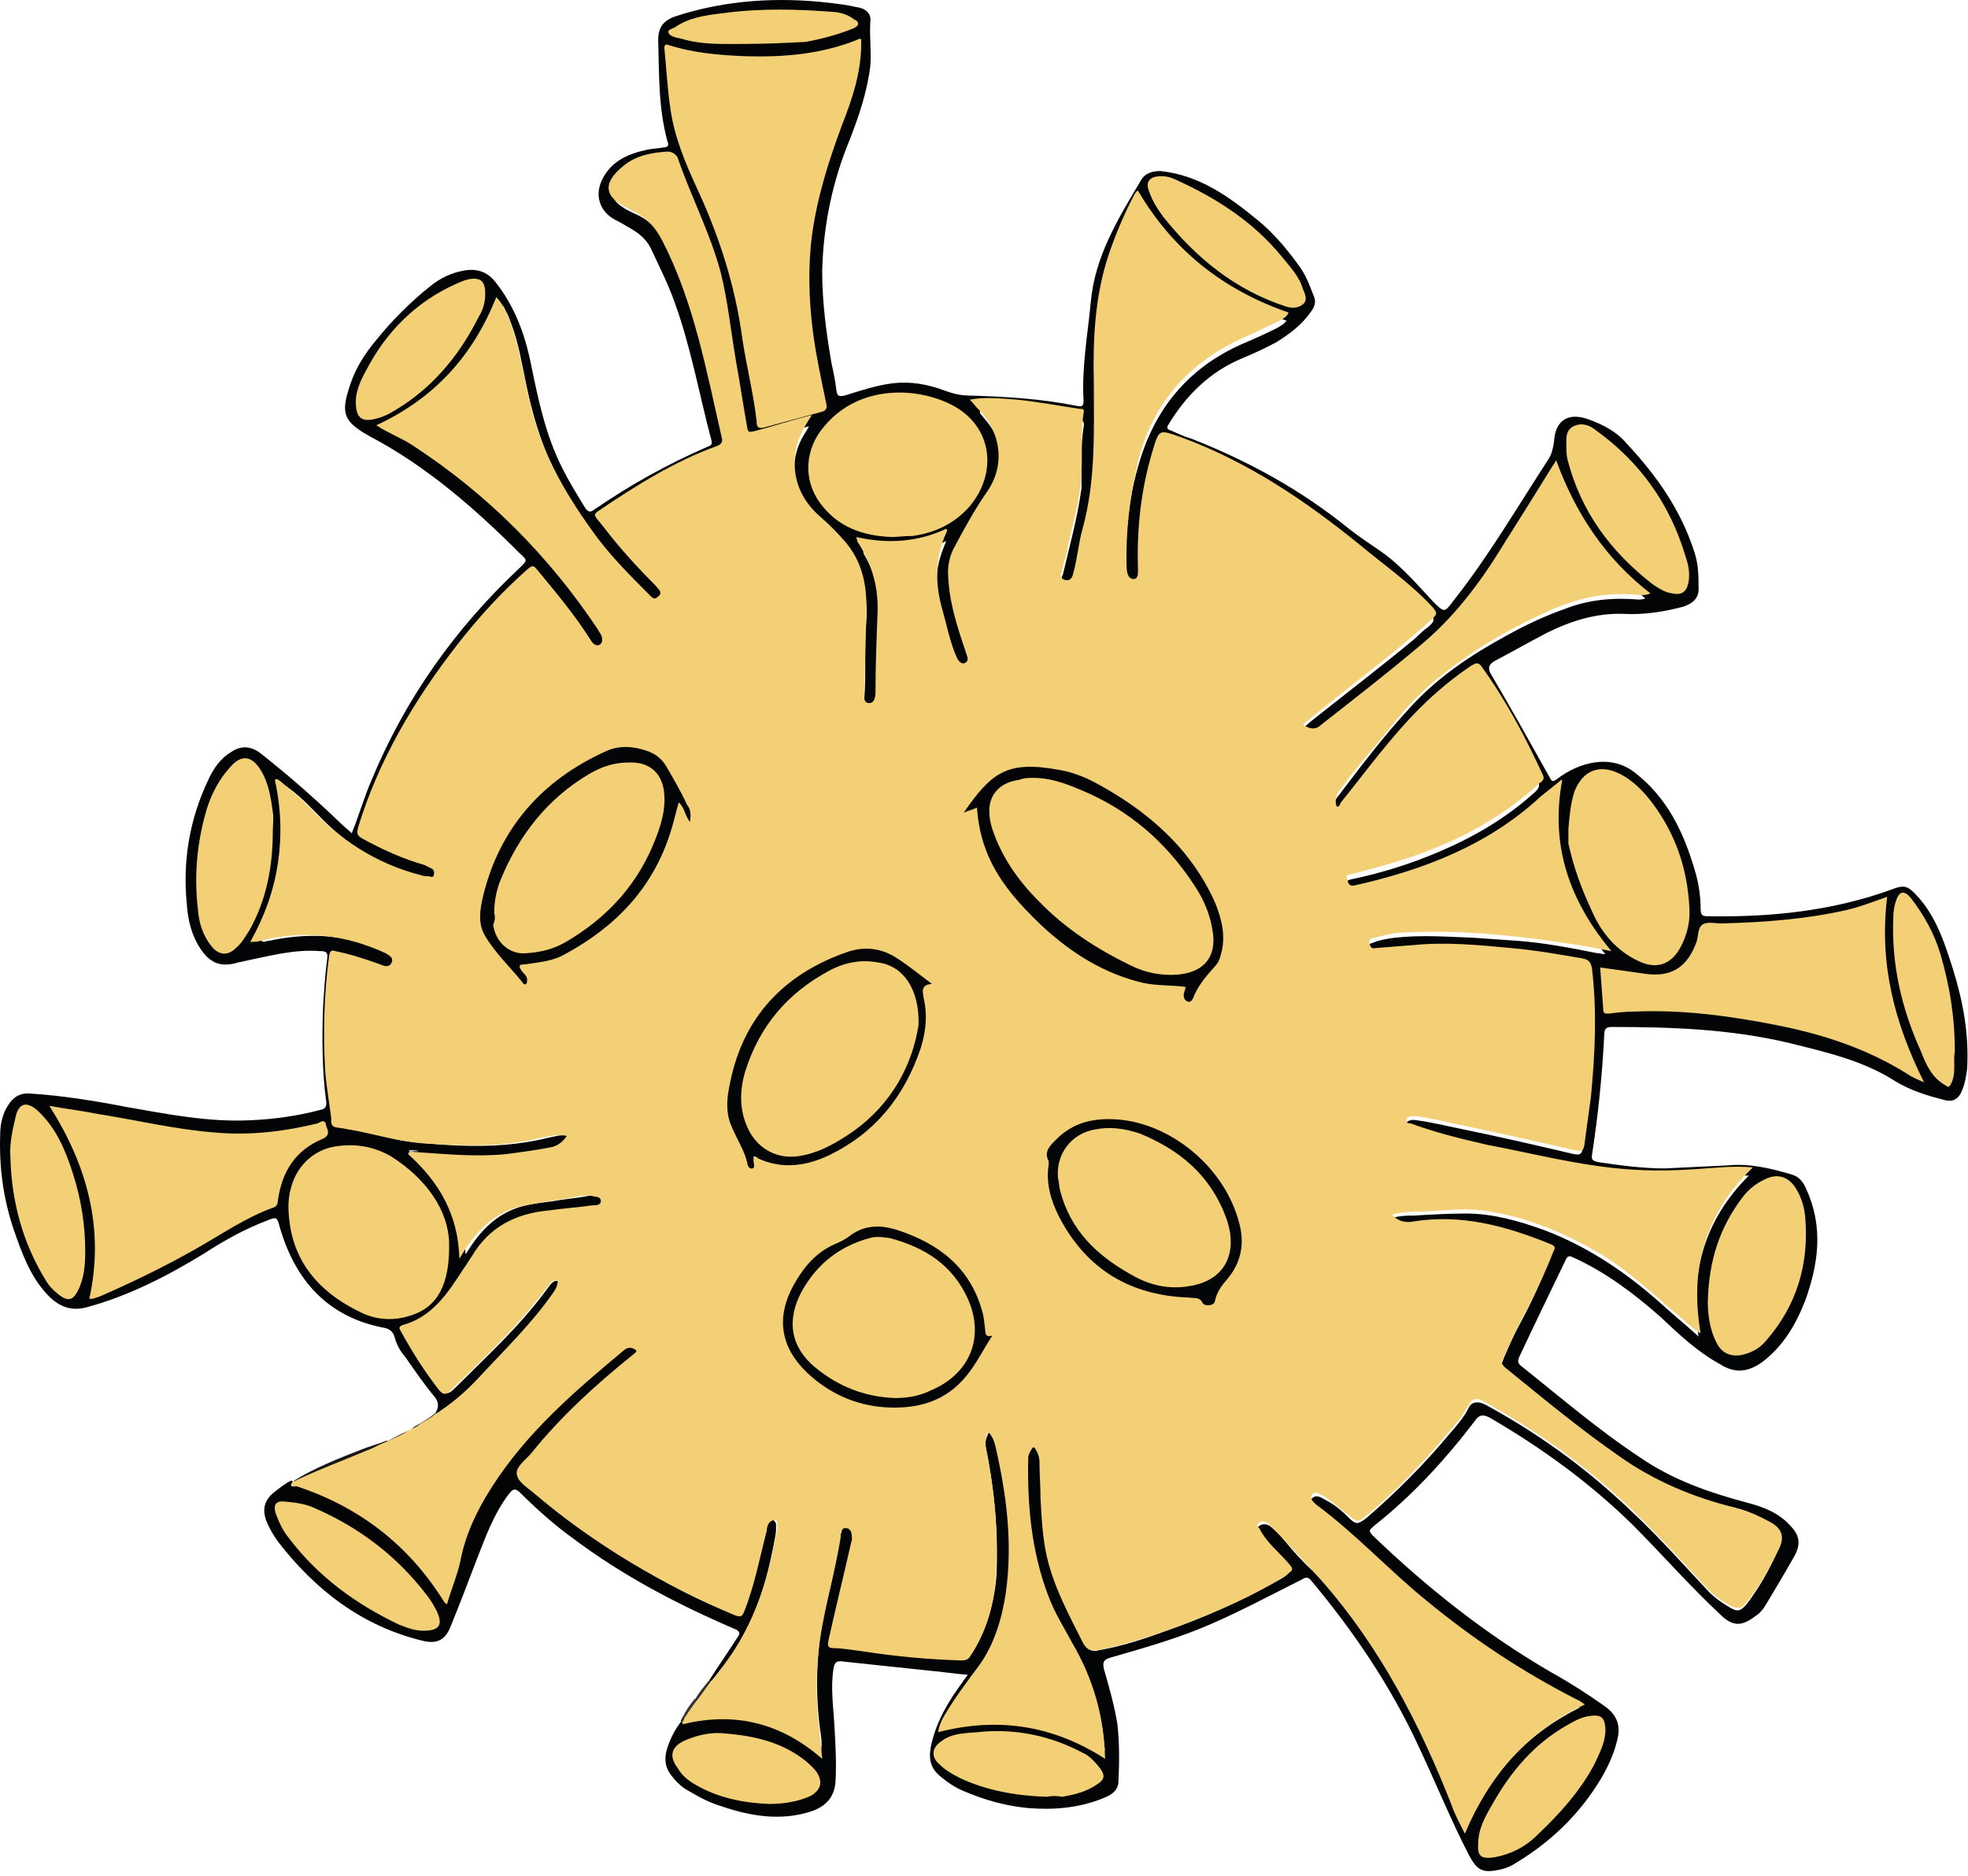<svg width="192" height="183" viewBox="0 0 192 183" fill="none" xmlns="http://www.w3.org/2000/svg">
<path d="M42.515 137.787C42.815 137.287 42.815 136.787 42.415 136.287C41.415 135.087 40.515 133.787 39.615 132.487C39.115 131.887 38.715 131.287 38.515 130.487C38.315 129.787 37.915 129.587 37.215 129.487C31.915 128.387 28.815 124.887 27.315 119.787C27.015 118.687 27.015 118.687 26.015 119.087C23.915 119.887 21.915 120.987 19.915 122.287C16.315 124.487 12.615 126.387 8.615 127.487C7.015 127.987 5.715 127.487 4.615 126.287C2.915 124.487 2.115 122.187 1.315 119.887C0.315 116.887 -0.085 113.887 0.015 110.787C0.015 109.687 0.215 108.687 0.815 107.787C1.315 106.987 2.015 106.587 3.015 106.687C6.115 106.887 9.215 107.387 12.315 107.987C16.315 108.687 20.315 109.487 24.415 109.287C26.715 109.187 28.915 108.887 31.215 108.287C31.715 108.187 31.915 107.987 31.815 107.387C31.415 104.387 31.415 101.287 31.515 98.287C31.615 96.687 31.715 95.087 31.915 93.587C32.015 92.887 31.815 92.787 31.215 92.787C28.615 92.587 26.215 93.287 23.715 93.787C23.415 93.887 23.115 93.887 22.915 93.987C21.515 94.287 20.615 93.987 19.715 92.787C18.715 91.387 18.315 89.787 18.215 88.087C17.815 83.887 18.515 79.887 20.315 76.087C20.815 74.987 21.515 73.987 22.515 73.387C23.515 72.687 24.515 72.787 25.415 73.487C28.215 75.687 30.815 77.987 33.315 80.387C33.615 80.687 34.015 80.987 34.315 81.287C35.015 79.587 35.515 77.787 36.215 76.187C39.515 68.187 44.415 61.287 50.715 55.387C51.415 54.687 51.515 54.687 50.715 53.987C46.315 49.587 41.615 45.487 36.115 42.587C33.415 41.087 33.215 40.287 34.215 37.387C34.715 35.887 35.615 34.487 36.615 33.287C38.215 31.287 40.015 29.487 42.015 27.887C43.015 27.087 44.115 26.587 45.315 26.387C46.515 26.187 47.515 26.487 48.315 27.487C50.215 29.887 51.215 32.587 51.815 35.587C52.515 38.987 53.215 42.387 54.815 45.587C55.515 46.987 56.315 48.287 57.115 49.587C57.415 49.987 57.615 49.987 58.015 49.687C61.515 47.287 65.115 45.287 69.015 43.587C69.315 43.487 69.515 43.387 69.415 42.987C68.215 38.487 67.415 33.887 65.815 29.487C65.215 27.787 64.415 26.187 63.615 24.487C63.215 23.487 62.415 22.787 61.515 22.287C61.015 21.987 60.515 21.687 59.915 21.387C58.515 20.587 58.015 19.087 58.715 17.587C59.615 15.687 61.315 14.987 63.215 14.587C63.715 14.487 64.215 14.487 64.715 14.387C65.115 14.387 65.315 14.187 65.115 13.787C64.215 10.487 64.315 7.187 64.215 3.887C64.215 2.687 64.715 1.987 65.915 1.587C70.815 -0.013 75.915 -0.313 81.015 0.287C81.815 0.387 82.715 0.487 83.515 0.687C84.415 0.787 85.015 1.287 84.915 2.087C84.815 3.487 85.015 4.887 84.915 6.387C84.615 8.887 83.815 11.287 82.915 13.587C81.215 17.687 80.315 21.987 80.215 26.487C80.215 29.487 80.615 32.487 81.115 35.387C81.315 36.287 81.515 37.287 81.615 38.187C81.715 38.687 81.915 38.687 82.415 38.587C84.015 38.087 85.515 37.587 87.115 37.387C88.815 37.187 90.515 37.487 92.115 38.087C92.915 38.387 93.715 38.587 94.515 38.587C98.015 38.687 101.515 38.887 105.015 39.587C105.515 39.687 105.715 39.687 105.715 39.087C105.515 35.887 106.115 32.687 106.415 29.487C106.815 24.987 109.115 21.287 111.315 17.587C111.715 16.887 112.415 16.687 113.215 16.687C117.015 17.087 119.915 19.187 122.715 21.487C124.315 22.787 125.715 24.487 126.915 26.187C127.515 27.087 127.815 27.987 128.215 28.987C128.415 29.487 128.215 29.987 127.915 30.387C127.015 31.687 125.815 32.587 124.515 33.387C123.415 33.987 122.315 34.487 121.115 34.987C118.015 36.287 115.715 38.587 114.015 41.387C113.815 41.687 113.815 41.887 114.215 41.987C114.915 42.287 115.515 42.587 116.215 42.787C121.815 44.987 126.915 47.787 131.615 51.587C132.615 52.387 133.715 53.087 134.715 53.787C136.715 55.187 138.215 56.987 139.815 58.687C140.915 59.787 140.915 59.787 141.815 58.587C145.215 54.287 148.015 49.487 151.015 44.887C151.415 44.287 151.515 43.687 151.615 43.087C151.715 41.087 152.915 40.187 154.915 40.887C156.315 41.387 157.715 42.087 158.715 43.287C161.615 46.387 164.015 49.787 165.315 53.887C165.715 55.087 165.715 56.287 165.715 57.487C165.715 58.387 165.115 58.887 164.215 59.187C162.315 59.687 160.415 59.987 158.415 59.887C155.715 59.787 153.215 60.587 150.815 61.787C149.115 62.687 147.515 63.587 145.815 64.487C145.315 64.787 145.115 65.087 145.415 65.687C147.415 69.087 149.315 72.487 151.215 75.887C151.415 76.287 151.515 76.287 151.915 75.987C154.015 74.387 157.115 73.487 159.515 75.387C162.615 77.787 164.215 81.087 165.315 84.787C165.715 86.087 165.915 87.387 165.915 88.687C165.915 89.287 166.115 89.387 166.615 89.387C172.715 89.487 178.715 88.887 184.515 86.787C185.815 86.287 186.115 86.387 187.115 87.487C188.915 89.487 189.715 91.987 190.515 94.487C191.515 97.687 192.115 100.887 191.915 104.287C191.815 104.987 191.715 105.687 191.415 106.387C191.115 107.187 190.515 107.587 189.615 107.287C188.015 106.887 186.415 106.387 184.915 105.487C181.815 103.487 178.315 102.687 174.715 101.787C168.915 100.387 163.115 100.187 157.215 100.187C156.715 100.187 156.515 100.387 156.515 100.887C156.315 104.887 155.915 108.787 155.315 112.687C155.215 113.287 155.615 113.287 156.015 113.387C158.115 113.687 160.215 113.987 162.415 113.987C164.515 113.887 166.515 113.787 168.615 113.687C170.715 113.487 172.815 113.987 174.815 114.587C175.515 114.787 175.915 115.287 176.215 115.987C177.915 119.687 177.415 123.287 176.115 126.887C175.215 129.187 174.015 131.287 171.915 132.887C170.515 133.887 169.215 133.987 167.815 133.087C165.615 131.887 163.815 130.187 162.015 128.487C159.415 126.187 156.615 124.087 153.515 122.687C153.115 122.487 152.915 122.487 152.715 122.987C151.215 126.087 149.715 129.187 148.215 132.387C148.115 132.687 148.015 132.887 148.315 133.187C152.215 136.287 155.915 139.487 160.015 142.187C163.215 144.387 166.715 145.587 170.415 146.587C172.015 146.987 173.515 147.587 174.615 148.787C175.615 149.787 175.715 150.687 175.015 151.887C174.115 153.487 173.215 154.987 172.315 156.487C172.015 156.987 171.715 157.387 171.215 157.687C169.915 158.687 169.015 158.687 167.815 157.487C164.815 154.687 162.115 151.587 159.215 148.687C155.015 144.587 150.315 141.187 145.315 138.287C144.715 137.987 144.315 137.987 143.915 138.587C141.015 142.387 137.815 145.887 134.015 148.887C133.715 149.187 133.415 149.287 133.915 149.787C139.215 154.887 145.015 159.487 151.415 163.187C153.215 164.187 154.915 165.287 156.615 166.487C157.715 167.287 158.115 168.287 157.815 169.587C157.515 170.987 156.915 172.287 156.215 173.487C154.115 176.987 151.315 179.687 147.815 181.787C147.215 182.187 146.515 182.387 145.815 182.487C144.515 182.687 144.015 182.287 143.315 180.987C141.515 177.487 140.015 173.787 138.315 170.187C135.615 164.387 132.015 159.087 127.915 154.187C127.615 153.787 127.315 153.887 127.015 154.087C123.615 155.787 120.315 157.587 116.815 158.987C114.015 160.087 111.215 160.887 108.415 161.687C107.715 161.887 107.515 162.087 107.715 162.887C108.215 164.587 108.715 166.387 109.015 168.187C109.215 169.987 109.215 171.887 109.115 173.787C109.115 174.587 108.515 175.087 107.715 175.387C105.315 176.387 102.815 176.587 100.315 176.387C98.115 176.187 96.015 175.587 93.915 174.687C93.015 174.287 92.315 173.787 91.615 173.187C90.715 172.387 90.615 171.487 90.815 170.387C91.315 167.987 92.515 165.987 93.915 164.087C94.015 163.887 94.215 163.687 94.415 163.387C93.115 163.287 91.915 163.087 90.715 162.987C87.915 162.687 85.115 162.387 82.215 162.087C81.615 161.987 81.415 162.187 81.315 162.787C81.015 164.687 81.315 166.587 81.415 168.487C81.515 170.287 81.615 171.987 81.515 173.787C81.415 175.287 80.615 176.187 79.215 176.687C76.215 177.687 73.215 177.187 70.315 176.187C69.315 175.887 68.315 175.387 67.315 174.787C66.515 174.387 65.915 173.787 65.415 173.087C64.815 172.287 64.815 171.387 65.115 170.487C65.415 169.587 65.815 168.787 66.415 167.987C66.615 167.987 66.815 168.087 67.015 167.987C71.215 166.987 75.115 167.687 78.715 169.887C79.115 170.187 79.615 170.487 80.115 170.687C80.215 169.987 80.115 169.387 80.015 168.787C79.415 164.187 79.715 159.687 80.915 155.187C81.315 153.587 81.615 151.887 81.915 150.187C81.915 149.987 81.915 149.887 82.015 149.687C82.215 149.187 82.115 148.587 82.915 148.687C83.315 148.687 83.615 149.387 83.515 150.087C83.315 151.287 83.015 152.487 82.715 153.787C82.315 155.687 81.815 157.587 81.415 159.487C81.215 160.287 81.315 160.387 82.115 160.487C85.415 160.887 88.715 161.387 92.115 161.487C92.615 161.487 93.115 161.587 93.715 161.687C94.315 161.687 94.715 161.487 95.015 160.987C96.315 158.687 97.015 156.287 97.215 153.687C97.415 149.487 97.015 145.387 96.215 141.387C96.115 140.987 96.115 140.487 96.315 140.087C96.415 139.587 96.815 139.587 97.115 139.987C97.315 140.287 97.415 140.687 97.515 140.987C98.115 143.587 98.515 146.087 98.715 148.787C98.915 151.287 98.715 153.687 98.415 156.187C98.015 159.287 96.615 161.887 94.715 164.287C93.915 165.387 93.115 166.487 92.415 167.687C92.315 167.887 92.015 168.187 92.115 168.487C92.315 168.787 92.615 168.587 92.915 168.487C97.815 167.487 102.415 168.087 106.715 170.587L106.815 170.687C107.115 170.787 107.315 171.087 107.615 170.987C107.915 170.787 107.715 170.387 107.715 170.087C107.415 166.187 106.015 162.687 104.015 159.387C101.715 155.487 100.615 151.287 100.315 146.887C100.215 145.487 100.215 144.087 100.215 142.787C100.215 142.287 100.315 141.887 100.515 141.487C100.715 141.087 101.015 141.087 101.215 141.487C101.415 141.787 101.615 142.187 101.615 142.687C101.615 143.687 101.815 144.787 101.815 145.787C101.615 150.087 102.615 154.187 104.715 157.987C105.115 158.787 105.515 159.587 105.915 160.387C106.215 160.987 106.615 161.187 107.215 160.987C109.515 160.587 111.615 159.887 113.815 159.087C117.515 157.787 121.115 156.187 124.515 154.287C126.115 153.387 126.015 153.387 124.815 152.087C124.115 151.387 123.415 150.687 122.915 149.887C122.715 149.587 122.415 149.187 122.815 148.887C123.215 148.587 123.615 148.687 123.915 148.887C124.415 149.287 124.915 149.787 125.315 150.287C126.215 151.387 127.115 152.387 128.115 153.287C130.415 155.587 132.415 158.187 134.115 160.887C136.915 165.387 139.515 170.087 141.415 174.987C141.915 176.187 142.315 177.387 142.915 178.687C144.115 176.087 145.515 173.687 147.415 171.587C149.315 169.487 151.515 167.887 154.115 166.587C153.515 166.087 152.815 165.787 152.115 165.487C146.515 162.587 141.415 158.887 136.715 154.687C134.015 152.287 131.415 149.687 128.515 147.587C128.115 147.287 127.515 146.887 127.915 146.287C128.315 145.687 128.915 146.087 129.415 146.387C130.215 146.787 130.915 147.387 131.615 148.087C132.315 148.787 132.515 148.687 133.315 148.087C136.215 145.587 138.915 142.887 141.415 139.887C142.115 139.087 142.815 138.287 143.315 137.287C143.615 136.687 144.315 136.687 145.015 137.087C147.215 138.287 149.315 139.587 151.315 140.987C155.515 143.887 159.315 147.387 162.815 151.087C164.115 152.487 165.415 153.887 166.715 155.287C167.315 155.887 168.015 156.387 168.715 156.787C169.515 157.287 169.815 157.187 170.415 156.487C171.615 154.887 172.615 153.187 173.415 151.287C173.915 150.287 173.615 149.687 172.615 149.087C171.115 148.187 169.515 147.787 167.915 147.287C163.515 146.087 159.515 143.987 155.915 141.187C153.015 138.887 150.015 136.587 147.115 134.287C146.315 133.587 146.315 133.487 146.715 132.487C147.215 131.287 147.715 130.187 148.315 129.087C149.415 127.087 150.315 124.987 151.215 122.887C151.415 122.387 151.415 122.087 150.815 121.887C147.515 120.487 144.015 119.687 140.415 119.587C139.515 119.587 138.715 119.687 137.815 119.887C137.215 119.987 136.715 119.887 136.215 119.587C136.015 119.487 135.815 119.287 135.915 119.087C135.915 118.787 136.215 118.687 136.415 118.687C136.915 118.587 137.415 118.587 137.915 118.587C139.615 118.487 141.315 118.387 143.015 118.387C145.615 118.387 148.115 119.087 150.615 119.987C155.115 121.687 159.015 124.387 162.515 127.587C163.515 128.487 164.515 129.287 165.715 130.387C164.815 124.287 166.215 119.087 170.615 114.687C168.515 114.587 166.515 114.787 164.415 114.987C162.615 115.087 160.815 115.087 158.915 114.887C153.015 114.387 147.415 112.887 141.615 111.687C140.315 111.387 139.115 110.887 137.815 110.487C137.515 110.387 136.915 110.287 137.115 109.787C137.215 109.287 137.715 109.187 138.215 109.287C139.715 109.487 141.315 109.887 142.815 110.187C146.215 110.887 149.715 111.687 153.115 112.487C154.315 112.787 154.315 112.687 154.515 111.487C155.215 106.987 155.515 102.387 155.415 97.787C155.415 96.887 155.315 95.987 155.115 95.187C155.015 94.687 154.815 94.487 154.315 94.387C151.715 93.787 149.015 93.487 146.315 93.287C144.315 93.187 142.315 92.987 140.215 92.987C138.415 92.987 136.715 93.287 134.915 93.387C134.615 93.387 134.415 93.487 134.115 93.387C133.715 93.287 133.515 93.087 133.415 92.687C133.315 92.287 133.515 92.087 133.915 91.987C134.615 91.687 135.315 91.587 136.015 91.487C138.615 91.187 141.215 91.387 143.815 91.487C145.215 91.587 146.615 91.687 148.115 91.787C150.715 91.987 153.315 92.487 155.815 92.987C156.115 92.987 156.315 93.087 156.615 93.087C152.815 88.387 151.115 83.187 152.015 77.187C150.915 77.987 149.915 78.887 148.815 79.787C144.715 83.187 139.915 85.187 134.915 86.587C134.015 86.787 133.115 87.087 132.215 87.287C131.715 87.387 131.315 87.287 131.115 86.687C131.015 86.087 131.415 85.887 131.815 85.787C134.715 85.187 137.615 84.287 140.415 83.087C143.715 81.687 146.815 79.887 149.515 77.487C150.215 76.887 150.315 76.687 149.915 75.787C148.415 72.487 146.615 69.187 144.515 66.187C144.215 65.687 143.815 65.587 143.315 65.987C141.215 67.487 139.215 69.187 137.515 71.087C135.215 73.587 133.215 76.287 131.115 78.887C130.915 79.187 130.615 79.587 130.315 79.387C129.915 79.187 130.115 78.687 130.215 78.287C130.315 77.987 130.415 77.787 130.615 77.587C132.815 74.687 135.015 71.787 137.515 69.087C140.215 66.087 143.515 63.887 147.015 61.987C148.815 60.987 150.715 60.087 152.715 59.387C155.015 58.487 157.415 58.287 159.815 58.487C160.015 58.487 160.215 58.487 160.515 58.387C160.215 58.087 159.915 57.887 159.615 57.687C156.215 54.687 153.815 51.187 152.115 46.987C152.015 46.687 152.015 46.287 151.715 46.287C151.415 46.287 151.315 46.687 151.215 46.887C149.015 50.387 146.915 53.987 144.515 57.287C142.315 60.387 139.715 63.187 136.715 65.387C134.215 67.187 132.015 69.187 129.615 71.087C129.315 71.287 129.015 71.587 128.715 71.687C128.315 71.887 127.915 71.987 127.515 71.787C127.015 71.587 126.915 71.287 127.315 70.887C127.815 70.387 128.415 69.987 129.015 69.487C131.915 67.187 134.915 64.887 137.815 62.487C138.315 62.087 138.715 61.587 139.315 61.187C140.015 60.587 140.015 60.387 139.415 59.787C138.115 58.387 136.715 57.087 135.115 55.887C132.115 53.587 129.215 51.187 126.115 48.987C122.415 46.487 118.415 44.687 114.315 43.087C113.715 42.887 113.515 43.087 113.315 43.587C112.515 45.587 112.115 47.687 111.715 49.887C111.415 51.787 111.315 53.787 111.415 55.687C111.415 55.987 111.415 56.387 111.315 56.687C111.215 56.987 111.115 57.287 110.715 57.287C110.315 57.287 110.115 57.087 110.015 56.787C109.915 56.587 109.915 56.387 109.915 56.187C109.715 52.087 110.115 47.987 111.515 43.987C113.215 39.187 116.415 35.687 121.115 33.587C122.315 33.087 123.415 32.587 124.615 31.987C124.915 31.787 125.215 31.687 125.515 31.287C119.415 29.087 114.615 25.287 111.215 19.787C110.715 20.487 110.415 21.187 110.115 21.787C108.015 26.187 107.015 30.687 107.115 35.587C107.115 37.987 107.015 40.287 107.115 42.687C107.315 46.287 106.615 49.687 105.815 53.187C105.515 54.287 105.415 55.487 105.115 56.587C105.015 56.887 105.015 57.187 104.715 57.387C104.515 57.587 104.215 57.687 103.915 57.487C103.615 57.387 103.415 57.187 103.515 56.787C103.515 56.487 103.615 56.187 103.715 55.987C104.315 53.387 105.015 50.887 105.415 48.287C105.415 48.087 105.515 47.787 105.515 47.587C105.515 45.587 105.415 43.587 105.715 41.687C105.815 41.187 105.715 40.987 105.115 40.887C102.815 40.587 100.415 40.087 98.115 39.987C97.415 39.987 96.815 39.787 96.215 39.887C96.015 39.887 95.715 39.887 95.615 40.087C95.515 40.387 95.815 40.487 95.915 40.687C97.515 42.487 98.215 44.487 97.715 46.887C97.515 47.887 96.915 48.787 96.315 49.587C95.315 50.887 94.615 52.387 93.815 53.787C93.015 55.287 92.815 56.787 93.115 58.387C93.415 60.387 94.015 62.387 94.715 64.287C95.015 65.087 94.915 65.587 94.515 65.687C93.815 65.887 93.515 65.287 93.315 64.787C92.315 62.287 91.515 59.687 91.415 56.887C91.315 55.487 91.715 54.187 92.315 52.787C89.615 53.987 87.015 54.087 84.315 53.587C84.115 53.887 84.315 54.087 84.415 54.287C85.415 55.987 85.915 57.887 85.915 59.987C85.915 62.687 85.715 65.487 85.715 68.187C85.715 68.287 85.715 68.187 85.715 68.287C85.715 69.087 85.315 69.687 84.915 69.587C84.215 69.387 84.215 68.787 84.315 68.287C84.515 65.787 84.315 63.187 84.515 60.687C84.815 56.987 83.315 54.087 80.515 51.787C78.715 50.287 77.615 48.387 77.515 45.987C77.415 44.687 77.815 43.387 78.515 42.287C78.615 42.087 78.815 41.887 78.915 41.587C77.415 41.987 76.015 42.387 74.615 42.787C74.415 42.887 74.115 42.987 73.915 42.987C73.215 43.187 73.015 43.087 72.915 42.287C72.515 39.887 72.115 37.487 71.715 35.087C71.215 32.287 70.915 29.387 70.115 26.587C69.515 24.487 68.615 22.587 67.815 20.587C67.315 19.287 66.815 18.087 66.315 16.787C65.915 15.787 65.515 15.587 64.415 15.687C62.815 15.987 61.315 16.387 60.315 17.787C59.615 18.787 59.615 19.487 60.715 20.187C61.115 20.487 61.615 20.687 62.015 20.887C63.615 21.587 64.515 22.787 65.215 24.287C67.815 29.687 69.015 35.487 70.415 41.187C70.515 41.687 70.615 42.287 70.715 42.787C70.915 43.687 70.815 43.987 69.915 44.387C66.115 45.787 62.615 47.887 59.315 50.087C58.415 50.687 58.415 50.687 59.115 51.587C60.615 53.487 62.215 55.287 63.915 56.987C64.115 57.187 64.415 57.487 64.615 57.787C64.815 58.087 64.815 58.387 64.615 58.687C64.315 58.987 64.015 58.887 63.715 58.687C63.515 58.587 63.415 58.387 63.215 58.287C59.415 54.687 56.315 50.487 54.015 45.787C52.715 43.087 51.915 40.287 51.315 37.387C50.915 35.487 50.615 33.587 49.915 31.687C49.715 31.187 49.615 30.787 49.315 30.287C49.215 30.087 49.215 29.887 48.915 29.787C48.615 29.787 48.615 30.087 48.515 30.287C48.215 30.887 48.015 31.487 47.715 32.087C45.415 36.287 42.115 39.487 37.915 41.587C37.815 41.587 37.815 41.687 37.715 41.787C37.915 41.987 38.115 42.087 38.315 42.187C42.715 44.487 46.515 47.587 50.115 50.987C53.415 54.087 56.115 57.587 58.715 61.187C59.015 61.587 59.215 61.887 59.315 62.387C59.415 62.787 59.315 63.087 59.015 63.287C58.715 63.487 58.415 63.387 58.115 63.087C57.915 62.887 57.815 62.787 57.715 62.587C56.315 60.387 54.615 58.387 53.015 56.387C52.515 55.787 52.415 55.787 51.815 56.287C50.515 57.587 49.215 58.787 47.915 60.187C45.015 63.387 42.515 66.787 40.415 70.487C38.515 73.687 37.015 77.087 35.815 80.587C35.515 81.587 35.615 81.687 36.515 82.187C38.215 83.087 40.015 83.887 41.815 84.387C41.915 84.387 42.015 84.487 42.215 84.487C42.715 84.687 43.115 84.987 43.015 85.587C42.815 86.187 42.315 85.887 41.915 85.887C40.215 85.587 38.715 84.987 37.215 84.187C35.115 83.087 33.215 81.687 31.515 79.987C30.515 78.987 29.515 77.887 28.315 76.987C28.115 76.887 28.015 76.687 27.715 76.687C27.815 77.487 27.915 78.187 28.015 78.987C28.215 83.087 27.815 87.087 25.815 90.787C25.815 90.887 25.715 90.987 25.715 91.087C25.615 91.287 25.315 91.587 25.515 91.787C25.715 91.987 25.915 91.787 26.215 91.787C29.015 91.187 31.815 91.087 34.615 91.787C35.815 92.087 37.015 92.587 38.215 93.087C38.615 93.287 38.915 93.487 38.915 93.987C38.915 94.487 38.415 94.687 37.715 94.487C36.815 94.187 35.915 93.887 35.015 93.587C34.615 93.487 34.115 93.387 33.615 93.287C33.015 93.087 32.715 93.387 32.715 93.987C32.615 95.387 32.415 96.687 32.415 98.087C32.315 101.787 32.315 105.387 33.015 109.087C33.115 109.787 33.415 110.087 34.115 110.187C36.115 110.387 38.115 111.187 40.115 111.387C44.615 111.887 49.115 112.087 53.515 110.987C54.115 110.887 54.615 110.687 55.215 110.787C55.415 110.787 55.615 110.787 55.715 110.987C55.815 111.287 55.615 111.387 55.515 111.587C55.215 111.887 54.915 112.087 54.415 112.187C51.215 112.987 47.915 113.287 44.615 112.987C43.415 112.887 42.215 112.887 41.015 112.787C40.815 112.787 40.615 112.687 40.415 112.687C40.415 112.687 40.415 112.687 40.415 112.787C40.515 112.687 40.415 112.887 40.515 112.787C43.515 115.287 45.315 118.687 45.415 122.387C46.515 120.587 47.815 118.987 49.815 118.087C51.115 117.487 52.515 117.387 53.915 117.187C55.015 116.987 56.215 116.887 57.315 116.687C57.815 116.587 58.415 116.587 58.915 116.887C59.115 116.987 59.215 117.187 59.215 117.387C59.215 117.587 59.015 117.787 58.815 117.787C58.115 117.987 57.515 118.087 56.815 118.087C54.915 118.187 53.115 118.387 51.315 118.987C49.415 119.587 48.015 120.787 46.915 122.387C46.015 123.687 45.115 125.087 44.115 126.487C43.215 127.887 42.015 128.787 40.415 129.387C39.415 129.787 39.415 129.787 39.915 130.687C40.815 132.287 41.815 133.887 42.915 135.287C43.515 136.087 43.715 136.087 44.415 135.387C47.515 132.287 50.815 129.287 53.415 125.687C53.715 125.287 54.115 124.687 54.615 125.087C55.115 125.387 54.615 125.987 54.415 126.287C53.715 127.587 52.715 128.687 51.715 129.687C49.815 131.787 47.915 133.887 45.915 135.787C45.115 136.487 44.315 137.187 43.515 137.787C43.215 137.987 43.015 138.187 42.715 138.187C42.615 137.987 42.515 137.987 42.515 137.787Z" fill="#030405"/>
<path d="M69.215 163.886C70.115 162.486 71.015 161.186 71.915 159.786C72.315 159.286 72.115 159.086 71.615 158.886C66.015 156.486 60.715 153.686 55.915 150.086C54.115 148.786 52.415 147.286 50.815 145.686C50.215 145.086 50.015 145.286 49.615 145.786C48.115 147.786 47.315 150.086 46.415 152.386C45.615 154.486 44.815 156.586 43.915 158.786C43.415 159.986 42.615 160.386 41.315 160.086C35.415 158.686 30.815 155.186 27.115 150.386C26.615 149.686 26.215 148.986 25.915 148.186C25.615 147.186 25.815 146.386 26.615 145.686C27.115 145.286 27.715 144.786 28.315 144.486C28.415 144.386 28.515 144.486 28.615 144.586C28.815 144.886 29.215 144.886 29.515 144.986C33.315 146.186 36.515 148.486 39.415 151.086C41.015 152.486 42.315 154.086 43.415 156.086C44.015 154.886 44.415 153.686 44.615 152.486C45.215 149.186 46.815 146.286 48.715 143.686C49.815 142.086 50.915 140.486 52.315 139.086C53.915 137.486 55.515 135.886 57.315 134.486C58.315 133.686 59.215 132.886 60.215 132.086C60.515 131.786 60.815 131.486 61.315 131.486C61.615 131.486 62.015 131.486 62.115 131.786C62.215 132.086 61.915 132.286 61.815 132.386C60.715 133.286 59.715 134.186 58.615 135.086C55.815 137.586 53.215 140.286 50.915 143.186C50.515 143.686 50.615 143.986 51.015 144.486C53.615 147.186 56.715 149.286 59.815 151.286C63.415 153.586 67.115 155.686 71.115 157.286C72.015 157.686 72.115 157.686 72.415 156.686C73.215 154.386 73.715 151.986 74.315 149.586C74.415 149.186 74.515 148.786 74.815 148.486C75.015 148.286 75.215 148.186 75.415 148.286C75.615 148.386 75.715 148.586 75.715 148.786C75.715 149.186 75.715 149.586 75.615 149.986C75.115 152.786 74.415 155.586 73.215 158.186C72.315 160.286 70.915 162.086 69.515 163.886C69.415 163.986 69.315 164.086 69.115 164.186C69.315 164.086 69.215 163.986 69.215 163.886Z" fill="#040405"/>
<path d="M28.815 144.587C28.715 144.587 28.715 144.487 28.615 144.487C30.715 143.187 33.015 142.287 35.315 141.387C36.115 141.087 36.815 140.887 37.615 140.587C37.815 140.487 37.815 140.587 37.815 140.787C37.715 141.087 37.515 141.187 37.215 141.287C34.515 142.387 31.815 143.487 29.115 144.687C29.115 144.687 28.915 144.787 28.815 144.587Z" fill="#161718"/>
<path d="M69.215 163.887C69.215 163.987 69.315 163.987 69.315 164.087C69.115 164.987 68.615 165.487 67.915 165.987C67.815 165.987 67.715 165.887 67.815 165.787C68.215 165.087 68.715 164.487 69.215 163.887Z" fill="#2D2E2E"/>
<path d="M37.815 140.786C37.715 140.786 37.715 140.686 37.615 140.686C38.415 140.286 39.215 139.786 40.115 139.486C40.115 139.586 40.215 139.586 40.115 139.686C39.515 140.186 38.815 140.686 37.815 140.786Z" fill="#313132"/>
<path d="M67.815 165.687C67.815 165.787 67.915 165.787 67.915 165.887C67.815 166.587 67.315 167.187 66.815 167.687C66.715 167.687 66.615 167.587 66.615 167.487C66.915 166.887 67.315 166.287 67.815 165.687Z" fill="#343535"/>
<path d="M42.515 137.787C42.615 137.887 42.615 137.887 42.715 137.987C42.515 138.687 41.915 138.887 41.315 138.987C41.215 138.987 41.115 138.887 41.115 138.787C41.615 138.487 42.115 138.187 42.515 137.787Z" fill="#414242"/>
<path d="M41.115 138.787C41.215 138.787 41.215 138.887 41.315 138.887C41.115 139.387 40.815 139.687 40.215 139.487V139.387C40.415 139.087 40.815 138.987 41.115 138.787Z" fill="#474848"/>
<path d="M66.615 167.486C66.715 167.586 66.715 167.586 66.815 167.686C66.915 167.886 66.815 167.986 66.815 168.186C66.515 168.486 66.515 168.086 66.415 167.986C66.415 167.786 66.515 167.686 66.615 167.486Z" fill="#262728"/>
<path d="M66.715 168.187C66.315 167.987 66.815 167.887 66.715 167.687C67.115 167.087 67.515 166.487 67.915 165.987C68.415 165.387 68.815 164.687 69.315 164.087C72.815 160.087 74.715 155.387 75.615 150.187C75.715 149.687 75.915 149.287 75.815 148.787C75.815 148.587 75.915 148.387 75.615 148.287C75.415 148.287 75.215 148.387 75.115 148.487C74.915 148.687 74.815 148.987 74.815 149.287C74.115 151.987 73.615 154.687 72.615 157.187C72.415 157.687 72.315 157.787 71.715 157.587C64.615 154.587 58.015 150.687 52.115 145.687C51.415 145.087 50.515 144.587 50.415 143.787C50.315 143.087 51.315 142.387 51.815 141.787C54.715 138.187 58.115 135.087 61.715 132.187C61.815 132.087 62.015 131.987 62.115 131.787C61.715 131.387 61.315 131.387 60.915 131.687C56.115 135.687 51.315 139.787 47.915 145.187C46.515 147.387 45.415 149.687 44.915 152.287C44.615 153.687 44.015 155.087 43.615 156.487C43.315 156.387 43.315 156.187 43.215 156.087C39.815 150.687 35.015 146.987 28.915 144.987C28.815 144.987 28.115 145.187 28.515 144.587C31.015 143.387 33.715 142.387 36.315 141.287C36.715 141.087 37.115 140.887 37.615 140.687C38.415 140.287 39.315 139.987 39.915 139.487C40.315 139.387 40.715 139.187 41.015 138.887C41.515 138.587 42.015 138.387 42.415 137.987C44.015 136.987 45.415 135.787 46.715 134.387C49.215 131.687 51.815 129.187 53.915 126.187C54.215 125.787 54.415 125.387 54.415 124.887C53.915 124.887 53.715 125.087 53.515 125.387C50.715 129.187 47.315 132.387 43.915 135.687C43.515 136.087 43.215 136.087 42.815 135.587C41.415 133.787 40.215 131.887 39.115 129.887C39.015 129.687 38.815 129.487 39.215 129.287C42.215 128.487 43.715 126.087 45.215 123.787C45.515 123.387 45.715 122.987 46.015 122.587C47.715 119.687 50.315 118.387 53.515 118.087C54.915 117.887 56.415 117.787 57.815 117.587C58.115 117.587 58.615 117.587 58.615 117.187C58.615 116.687 58.115 116.787 57.815 116.687C56.815 116.487 55.815 116.887 54.815 116.987C53.515 117.187 52.115 117.387 50.815 117.687C48.615 118.187 47.015 119.587 45.715 121.387C45.415 121.787 45.215 122.187 44.815 122.787C44.715 118.487 42.815 115.287 39.815 112.587C39.915 112.187 40.215 112.387 40.515 112.387C43.515 112.587 46.415 112.887 49.415 112.587C50.915 112.387 52.415 112.187 53.915 111.887C54.515 111.687 54.915 111.387 55.315 110.787C54.115 110.587 53.015 110.987 51.915 111.187C48.615 111.887 45.315 111.787 42.015 111.587C38.915 111.487 35.915 110.387 32.815 109.987C32.215 109.887 32.315 109.387 32.315 109.087C32.115 107.487 31.815 105.887 31.715 104.287C31.515 100.587 31.615 96.887 32.115 93.187C32.215 92.687 32.415 92.687 32.715 92.787C34.215 93.087 35.715 93.587 37.115 94.087C37.515 94.287 38.015 94.387 38.215 93.887C38.415 93.387 37.915 93.187 37.615 92.987C33.715 91.187 29.615 90.687 25.415 91.787C25.115 91.887 24.815 91.887 24.415 91.887C25.815 89.387 26.715 86.887 27.115 84.187C27.515 81.487 27.415 78.787 26.815 76.087C27.015 75.887 27.115 76.087 27.315 76.187C28.315 76.987 29.215 77.787 30.115 78.687C33.115 81.887 36.715 84.287 41.115 85.387C41.315 85.487 41.615 85.487 41.815 85.487C42.015 85.487 42.215 85.687 42.315 85.387C42.415 85.087 42.315 84.787 42.015 84.687C41.815 84.587 41.615 84.487 41.415 84.387C39.315 83.787 37.315 82.887 35.315 81.787C34.815 81.487 34.815 81.287 34.915 80.787C36.915 74.187 40.415 68.287 44.615 62.887C46.715 60.187 49.015 57.687 51.515 55.487C51.915 55.187 52.015 55.087 52.415 55.587C54.215 57.787 56.115 59.987 57.615 62.487C57.815 62.787 58.215 63.087 58.515 62.887C58.815 62.687 58.815 62.287 58.615 61.887C58.515 61.687 58.415 61.587 58.315 61.387C53.515 54.187 47.515 48.187 40.315 43.487C39.715 43.087 39.115 42.787 38.515 42.487C37.915 42.187 37.315 41.887 36.715 41.487C42.315 38.887 46.115 34.787 48.415 28.987C49.015 29.587 49.315 30.287 49.615 30.987C50.615 33.587 51.015 36.287 51.615 38.887C52.615 43.687 54.915 47.787 57.715 51.687C59.315 53.987 61.315 55.987 63.315 57.987C63.615 58.287 63.815 58.587 64.215 58.187C64.715 57.787 64.215 57.487 64.015 57.187C62.515 55.687 61.115 54.187 59.815 52.587C59.315 51.987 58.815 51.287 58.215 50.587C58.015 50.287 57.915 50.187 58.315 49.887C62.015 47.387 65.815 44.987 70.015 43.487C70.415 43.287 70.515 43.087 70.415 42.687C68.915 36.187 67.715 29.487 64.615 23.487C63.915 22.087 62.915 21.087 61.515 20.487C61.515 20.487 61.415 20.487 61.415 20.387C58.915 19.287 58.715 17.887 60.815 16.187C62.015 15.187 63.515 14.887 65.115 14.787C65.515 14.787 65.915 14.987 66.115 15.387C67.415 19.187 69.315 22.787 70.315 26.587C71.015 29.387 71.315 32.387 71.815 35.287C72.215 37.487 72.515 39.587 72.915 41.787C73.015 42.287 73.215 42.087 73.515 42.087C75.415 41.587 77.215 40.987 79.215 40.487C78.415 41.687 77.815 42.787 77.615 43.987C77.215 46.587 78.115 48.787 80.115 50.487C80.915 51.187 81.615 51.887 82.315 52.687C84.115 54.687 84.615 57.087 84.515 59.687C84.415 62.287 84.415 64.887 84.315 67.487C84.315 67.987 84.215 68.587 84.815 68.587C85.315 68.587 85.415 67.987 85.415 67.487C85.415 64.887 85.515 62.387 85.615 59.787C85.715 57.387 85.115 55.187 83.815 53.087C83.715 52.987 83.615 52.787 83.615 52.687C83.615 52.687 83.615 52.587 83.515 52.387C86.615 53.087 89.515 52.887 92.315 51.587C92.515 51.687 92.315 51.887 92.315 51.987C91.215 54.387 91.215 56.887 91.915 59.387C92.315 60.787 92.615 62.287 93.115 63.587C93.215 63.787 93.315 64.087 93.415 64.287C93.615 64.587 93.815 64.787 94.115 64.687C94.515 64.487 94.415 64.187 94.315 63.887C94.115 63.287 93.915 62.687 93.715 62.087C93.115 60.187 92.615 58.387 92.515 56.387C92.415 55.287 92.615 54.187 93.215 53.187C94.115 51.487 95.115 49.687 96.215 48.087C98.115 45.487 97.715 42.187 95.415 39.887C95.115 39.587 94.915 39.287 94.615 38.987C96.215 38.687 97.715 38.887 99.215 38.987C101.215 39.187 103.315 39.587 105.315 39.887C105.615 39.887 105.815 39.887 105.715 40.287C105.415 42.187 105.615 44.087 105.515 46.087C105.415 48.887 104.515 51.487 104.015 54.087C103.915 54.587 103.715 55.087 103.615 55.587C103.515 55.987 103.315 56.387 103.915 56.587C104.415 56.687 104.615 56.387 104.715 55.887C105.115 54.487 105.215 52.987 105.615 51.587C106.915 46.887 106.715 42.087 106.715 37.287C106.615 33.087 106.815 28.987 108.115 24.987C108.815 22.887 109.715 20.787 110.715 18.887C110.815 18.787 110.815 18.687 111.015 18.587C114.415 24.387 119.315 28.287 125.715 30.487C125.515 30.987 125.015 31.187 124.615 31.387C123.515 31.887 122.415 32.487 121.215 32.987C115.715 35.487 112.215 39.687 110.915 45.487C110.215 48.687 109.815 51.887 109.915 55.187C109.915 55.787 110.015 56.487 110.615 56.487C111.115 56.487 111.015 55.687 111.015 55.287C110.915 51.487 111.315 47.787 112.415 44.087C113.115 41.787 113.015 41.887 115.315 42.687C121.815 45.087 127.415 48.887 132.715 53.187C135.115 55.187 137.715 56.987 139.815 59.287C140.215 59.787 140.215 59.887 139.815 60.287C136.115 63.687 132.115 66.587 128.215 69.787C127.815 70.087 127.515 70.387 127.115 70.687C127.815 71.187 128.415 71.187 128.915 70.687C132.115 68.187 135.315 65.687 138.415 63.087C141.715 60.387 144.315 56.987 146.515 53.387C148.215 50.687 149.915 47.987 151.515 45.387C151.615 45.287 151.715 45.087 151.815 44.887C153.715 50.087 156.615 54.487 161.015 57.887C160.415 58.187 159.715 57.987 159.115 57.987C156.215 57.787 153.515 58.487 150.915 59.687C146.715 61.587 142.915 63.887 139.415 66.887C137.215 68.787 135.515 71.187 133.615 73.387C132.715 74.487 131.815 75.587 130.915 76.787C130.515 77.287 130.115 77.887 130.415 78.687C130.715 78.687 130.715 78.487 130.815 78.287C133.315 75.187 135.615 71.987 138.515 69.087C140.115 67.487 141.815 66.087 143.615 64.887C144.015 64.687 144.215 64.587 144.515 64.987C146.915 68.287 148.815 71.887 150.515 75.587C150.715 75.987 150.515 76.187 150.215 76.387C146.515 79.787 142.215 82.087 137.415 83.687C135.615 84.287 133.715 84.787 131.815 85.287C131.615 85.387 131.215 85.287 131.415 85.687C131.515 85.987 131.515 86.487 132.115 86.387C138.815 84.887 145.115 82.487 150.215 77.787C150.915 77.187 151.615 76.687 152.315 76.087H152.415C151.215 82.487 153.115 87.887 157.215 92.787C155.615 92.487 154.115 92.187 152.615 91.987C147.315 91.187 142.115 90.687 136.815 90.987C135.915 90.987 135.015 91.287 134.015 91.487C133.615 91.587 133.515 91.787 133.615 92.087C133.715 92.387 133.815 92.587 134.215 92.487C135.515 92.387 136.715 92.287 138.015 92.187C141.115 91.887 144.215 92.187 147.415 92.487C149.715 92.687 152.015 93.087 154.315 93.487C154.915 93.587 155.215 93.787 155.315 94.487C155.815 98.687 155.615 102.787 155.215 106.987C155.015 108.487 154.815 109.887 154.615 111.387C154.515 112.287 154.415 112.387 153.515 112.187C149.615 111.287 145.615 110.387 141.715 109.587C140.515 109.287 139.415 109.087 138.215 108.887C138.015 108.887 137.915 108.887 137.715 108.887C137.415 108.887 137.215 109.087 137.215 109.287C137.115 109.587 137.515 109.587 137.615 109.587C140.015 110.487 142.515 111.087 145.115 111.687C148.815 112.387 152.415 113.287 156.115 113.787C159.015 114.187 161.915 114.287 164.915 114.087C166.915 113.987 168.915 113.687 171.015 113.887C168.815 115.987 167.215 118.387 166.315 121.287C165.415 124.187 165.415 127.087 165.915 130.087C165.115 129.587 164.515 128.987 163.915 128.487C161.315 126.287 158.815 123.887 155.915 122.187C152.615 120.287 149.115 118.787 145.315 118.187C143.215 117.787 141.015 118.087 138.915 118.187C137.915 118.187 136.915 118.187 135.815 118.487C136.315 119.087 137.015 119.287 137.715 119.187C142.515 118.387 146.915 119.587 151.315 121.387C151.815 121.587 151.715 121.787 151.515 122.187C150.515 124.687 149.415 126.987 148.115 129.387C147.515 130.487 147.115 131.587 146.615 132.587C146.415 132.887 146.515 133.087 146.815 133.387C150.515 136.387 154.115 139.387 158.015 142.087C161.415 144.487 165.215 146.087 169.315 147.087C170.515 147.387 171.615 147.887 172.715 148.487C173.815 149.087 174.115 149.887 173.615 150.987C172.715 152.887 171.715 154.687 170.415 156.287C169.915 156.987 169.415 156.987 168.715 156.587C167.815 156.087 167.015 155.487 166.315 154.687C162.415 150.487 158.615 146.287 154.015 142.787C151.115 140.487 147.915 138.487 144.715 136.687C144.015 136.287 143.515 136.487 143.215 137.187C143.015 137.487 142.815 137.887 142.615 138.187C139.715 141.687 136.615 145.187 133.015 148.087C132.615 148.487 132.315 148.387 131.915 148.087C131.115 147.487 130.315 146.787 129.515 146.187C129.415 146.087 129.215 145.987 129.015 145.887C128.715 145.787 128.315 145.387 128.015 145.787C127.715 146.187 128.115 146.487 128.415 146.787C132.215 149.587 135.515 153.187 139.215 156.187C143.715 159.887 148.515 163.087 153.815 165.787C154.115 165.887 154.315 166.087 154.615 166.287C149.015 168.887 145.315 173.187 142.915 178.887C142.415 177.887 141.915 176.987 141.615 176.087C138.515 168.187 134.615 160.687 129.015 154.287C127.415 152.487 125.715 150.687 124.115 148.987C123.915 148.787 123.715 148.587 123.515 148.487C123.315 148.387 123.015 148.387 122.815 148.587C122.515 148.787 122.815 148.987 122.915 149.187C123.515 150.387 124.615 151.287 125.515 152.287C126.215 153.087 126.315 153.087 125.415 153.687C122.315 155.687 119.015 157.087 115.615 158.387C112.815 159.487 110.015 160.387 107.115 160.987C106.415 161.087 106.115 160.987 105.715 160.387C104.315 157.587 102.815 154.887 102.115 151.787C101.715 149.987 101.615 148.087 101.515 146.187C101.515 144.987 101.415 143.887 101.415 142.687C101.415 142.087 101.215 141.587 100.815 141.087C100.615 141.487 100.315 141.787 100.315 142.187C100.215 146.787 100.615 151.387 102.315 155.787C102.915 157.387 103.815 158.787 104.615 160.287C106.615 163.687 107.715 167.387 107.815 171.587C102.715 168.287 97.315 167.487 91.515 168.987C91.615 168.387 91.815 167.887 92.115 167.387C93.115 165.687 94.315 164.087 95.515 162.487C97.015 160.387 97.715 157.987 98.115 155.487C98.815 150.587 98.215 145.887 97.115 141.087C97.015 140.687 96.915 140.387 96.715 140.087C96.615 139.987 96.615 139.787 96.415 139.787C96.215 139.787 96.215 139.987 96.215 140.187C96.015 140.987 96.315 141.687 96.415 142.387C97.115 146.287 97.415 150.087 97.115 154.087C96.915 156.787 96.215 159.187 94.715 161.487C94.515 161.887 94.215 161.987 93.815 161.987C90.515 161.887 87.315 161.587 84.115 161.087C83.215 160.987 82.215 160.787 81.315 160.787C80.815 160.787 80.715 160.587 80.815 160.087C81.515 156.887 82.315 153.687 83.015 150.587C83.015 150.487 83.115 150.287 83.115 150.187C83.115 149.787 83.115 149.187 82.615 149.087C82.015 148.987 82.015 149.587 82.015 149.987C81.415 153.787 80.215 157.487 79.815 161.387C79.615 163.787 79.615 166.187 79.915 168.587C80.015 169.487 80.115 170.487 80.215 171.587C76.215 168.087 71.715 166.987 66.715 168.187Z" fill="#F3CF76"/>
<path d="M84.015 3.787C84.115 6.787 83.215 9.487 82.115 12.287C80.815 15.787 79.715 19.287 79.215 22.987C78.815 26.087 78.915 29.287 79.315 32.387C79.615 34.687 80.115 36.987 80.615 39.387C80.715 39.787 80.615 40.087 80.115 40.187C78.315 40.687 76.415 41.187 74.615 41.687C73.915 41.887 73.815 41.587 73.815 41.087C73.515 38.387 72.815 35.687 72.415 32.987C71.715 27.787 70.115 22.887 67.915 18.187C66.815 15.787 65.815 13.387 65.415 10.687C65.115 8.687 65.015 6.687 64.815 4.687C64.815 4.387 64.915 4.287 65.215 4.387C67.715 5.187 70.215 5.387 72.815 5.487C76.515 5.587 80.115 5.287 83.615 3.887C83.715 3.787 83.915 3.787 84.015 3.787Z" fill="#F3CF76"/>
<path d="M187.715 105.586C187.015 105.286 186.515 105.086 186.115 104.786C182.115 102.286 177.815 100.886 173.215 99.986C168.615 99.086 164.115 98.486 159.415 98.686C158.615 98.686 157.715 98.786 156.915 98.886C156.615 98.886 156.415 98.886 156.415 98.486C156.315 97.186 156.215 95.786 156.115 94.386C157.615 94.586 159.015 94.786 160.415 94.986C163.015 95.386 164.615 94.386 165.515 91.886C165.715 91.286 165.615 90.486 166.115 90.186C166.615 89.886 167.315 90.086 167.915 90.086C172.015 89.986 176.115 89.686 180.115 88.786C181.415 88.486 182.715 87.986 184.115 87.486C183.315 93.986 184.815 99.786 187.715 105.586Z" fill="#F3CF76"/>
<path d="M8.715 126.687C10.215 119.887 8.515 113.687 4.815 107.887C6.515 108.187 8.115 108.387 9.615 108.687C13.415 109.287 17.115 110.187 21.015 110.487C24.415 110.787 27.715 110.387 31.015 109.587C31.215 109.487 31.715 109.087 31.815 109.787C31.915 110.187 32.315 110.687 31.515 111.087C28.815 112.187 27.515 114.287 27.115 117.087C27.115 117.387 27.015 117.687 26.715 117.787C23.915 118.787 21.515 120.487 19.015 121.887C16.015 123.587 12.915 125.087 9.715 126.487C9.315 126.587 9.015 126.787 8.715 126.687Z" fill="#F3CF76"/>
<path d="M43.815 121.187C43.915 125.387 42.615 127.487 40.215 128.287C38.515 128.887 36.815 128.787 35.315 128.087C31.715 126.387 29.015 123.787 28.315 119.687C28.115 118.387 28.015 117.087 28.415 115.787C29.015 113.587 30.815 111.987 33.115 111.787C34.915 111.587 36.515 111.887 38.115 112.787C41.615 114.987 43.715 118.087 43.815 121.187Z" fill="#F3CF76"/>
<path d="M87.015 52.387C84.115 52.287 81.715 51.387 80.015 49.087C78.315 46.787 78.515 43.787 80.415 41.587C83.915 37.387 89.715 37.787 93.015 39.587C96.715 41.587 97.415 45.987 94.615 49.387C93.115 51.087 91.215 51.987 89.015 52.287C88.215 52.287 87.515 52.387 87.015 52.387Z" fill="#F3CF76"/>
<path d="M153.015 80.887C153.115 79.687 153.215 78.387 153.615 77.187C154.415 75.187 156.015 74.487 158.015 75.487C159.415 76.187 160.415 77.287 161.315 78.487C163.515 81.487 164.615 84.787 164.815 88.487C164.915 89.887 164.615 91.187 163.915 92.487C163.015 94.087 161.615 94.587 159.915 93.787C157.715 92.787 156.215 90.987 155.315 88.887C154.315 86.787 153.515 84.587 153.015 82.287C153.015 81.787 153.015 81.387 153.015 80.887Z" fill="#F3CF76"/>
<path d="M166.615 126.987C166.715 122.887 167.815 119.687 170.015 116.787C170.615 115.987 171.415 115.387 172.315 114.987C173.415 114.487 174.415 114.787 175.115 115.787C175.715 116.687 176.015 117.687 176.115 118.687C176.515 123.287 175.315 127.387 172.215 130.887C171.615 131.587 170.815 131.987 169.915 132.187C168.815 132.387 167.915 131.987 167.415 130.887C166.815 129.687 166.615 128.287 166.615 126.987Z" fill="#F3CF76"/>
<path d="M26.615 81.086C26.615 84.486 26.015 87.786 24.315 90.786C23.915 91.386 23.615 91.986 23.015 92.486C22.215 93.286 21.315 93.186 20.615 92.286C19.815 91.286 19.415 90.086 19.315 88.786C18.915 85.386 19.215 82.086 20.215 78.786C20.715 77.286 21.415 75.986 22.415 74.886C23.515 73.586 24.515 73.686 25.415 75.086C26.215 76.386 26.415 77.786 26.615 79.186C26.715 79.786 26.615 80.486 26.615 81.086Z" fill="#F3CF76"/>
<path d="M152.815 43.487C152.815 42.787 152.715 41.987 153.515 41.587C154.315 41.187 155.115 41.487 155.715 41.987C160.015 45.087 162.915 49.187 164.415 54.187C164.715 55.087 164.915 55.887 164.715 56.887C164.515 57.787 164.015 58.087 163.115 57.887C162.415 57.787 161.815 57.387 161.215 56.987C157.115 53.787 154.215 49.887 152.915 44.787C152.815 44.287 152.815 43.887 152.815 43.487Z" fill="#F3CF76"/>
<path d="M8.315 122.087C8.315 123.387 8.215 124.687 7.615 125.887C7.115 126.887 6.615 126.987 5.715 126.287C5.215 125.887 4.815 125.487 4.515 124.987C2.215 121.287 1.115 117.187 1.015 112.887C0.915 111.587 1.215 110.287 1.515 108.987C1.815 107.587 2.615 107.387 3.715 108.387C5.515 110.087 6.415 112.287 7.115 114.487C7.915 116.987 8.315 119.487 8.315 122.087Z" fill="#F3CF76"/>
<path d="M34.715 39.187C34.715 37.886 35.415 36.687 36.015 35.587C38.115 31.787 41.215 28.986 45.215 27.387C45.515 27.287 45.915 27.186 46.215 27.186C46.915 27.186 47.215 27.486 47.315 28.186C47.415 29.186 47.215 30.087 46.715 30.887C44.715 34.886 41.915 38.187 37.915 40.386C37.515 40.587 37.015 40.786 36.515 40.886C35.215 41.187 34.715 40.687 34.715 39.187Z" fill="#F3CF76"/>
<path d="M144.215 179.886C144.215 178.386 144.915 177.186 145.615 175.986C147.415 172.786 149.715 170.086 152.915 168.286C153.615 167.886 154.315 167.486 155.215 167.386C156.115 167.286 156.515 167.486 156.615 168.486C156.715 169.786 156.115 170.886 155.615 171.986C154.215 174.686 152.215 176.886 150.015 178.986C148.815 180.186 147.415 180.886 145.815 181.186C144.515 181.386 144.115 181.086 144.215 179.886Z" fill="#F3CF76"/>
<path d="M113.315 17.186C113.715 17.186 114.215 17.287 114.615 17.486C118.615 19.287 122.215 21.587 125.015 24.986C125.815 25.986 126.715 26.887 127.115 28.186C127.315 28.686 127.615 29.287 127.115 29.686C126.615 30.087 126.015 30.087 125.415 29.887C120.515 28.287 116.715 25.186 113.515 21.186C112.915 20.387 112.415 19.587 112.115 18.686C111.715 17.787 112.115 17.186 113.315 17.186Z" fill="#F3CF76"/>
<path d="M102.115 175.287C99.115 175.187 96.315 174.687 93.715 173.487C92.915 173.087 92.215 172.687 91.615 172.087C90.815 171.387 90.915 170.487 91.815 169.887C92.815 169.087 94.115 169.087 95.315 168.987C98.915 168.587 102.415 169.287 105.615 170.987C106.315 171.287 106.815 171.887 107.315 172.487C107.815 173.187 107.815 173.587 107.015 174.087C106.015 174.787 104.815 175.087 103.615 175.287C103.115 175.187 102.615 175.187 102.115 175.287Z" fill="#F3CF76"/>
<path d="M75.015 175.987C72.515 175.887 70.015 175.387 67.815 174.087C67.115 173.687 66.515 173.187 66.115 172.487C65.215 171.287 65.515 170.387 66.815 169.787C68.015 169.287 69.215 168.987 70.515 169.087C73.115 169.287 75.715 169.787 77.915 171.287C78.515 171.687 79.115 172.187 79.615 172.787C80.315 173.787 80.115 174.587 79.115 175.187C77.815 175.787 76.415 175.987 75.015 175.987Z" fill="#F3CF76"/>
<path d="M190.715 102.586C190.515 103.486 190.915 104.686 190.315 105.786C190.115 106.086 190.115 106.086 189.815 105.886C188.515 105.186 187.915 103.886 187.415 102.586C185.515 98.386 184.515 94.086 184.715 89.486C184.715 88.886 184.815 88.286 185.015 87.786C185.315 86.886 185.815 86.886 186.415 87.586C187.715 89.286 188.715 91.086 189.315 93.086C190.215 96.186 190.715 99.186 190.715 102.586Z" fill="#F3CF76"/>
<path d="M72.515 4.287C70.515 4.287 68.515 4.387 66.515 3.787C66.415 3.787 66.215 3.687 66.015 3.687C65.715 3.587 65.315 3.487 65.215 3.187C65.115 2.887 65.615 2.787 65.815 2.687C67.215 1.687 68.915 1.487 70.515 1.287C74.215 0.787 77.915 0.887 81.615 1.187C82.215 1.287 82.815 1.487 83.315 1.887C83.515 1.987 83.715 2.087 83.715 2.287C83.715 2.587 83.415 2.687 83.215 2.787C81.715 3.387 80.215 3.787 78.615 4.087C76.715 4.187 74.615 4.287 72.515 4.287Z" fill="#F3CF76"/>
<path d="M40.815 112.287C40.615 112.387 40.315 112.187 40.115 112.487C40.015 112.387 39.915 112.387 39.915 112.287C39.815 112.187 40.015 112.187 40.115 112.187C40.415 112.187 40.615 112.187 40.815 112.287Z" fill="#B2B2B2"/>
<path d="M41.315 159.087C40.415 159.087 39.715 158.787 38.915 158.487C34.715 156.487 31.015 153.787 28.215 150.087C27.615 149.387 27.215 148.487 26.915 147.687C26.615 146.787 26.915 146.387 27.815 146.487C28.815 146.587 29.715 146.687 30.615 147.087C35.015 148.987 38.715 151.787 41.615 155.587C42.015 156.087 42.315 156.587 42.615 157.187C43.215 158.487 42.915 159.087 41.315 159.087Z" fill="#F3CF76"/>
<path d="M95.315 78.786C94.915 78.986 94.415 79.086 94.015 79.286C96.715 75.386 98.215 74.186 103.215 75.086C104.515 75.286 105.815 75.786 106.915 76.386C111.915 79.086 116.115 82.686 118.515 87.986C119.215 89.686 119.615 91.386 119.115 93.086C119.015 93.586 118.815 93.986 118.515 94.286C117.715 95.186 117.015 95.986 116.515 97.086C116.415 97.386 116.215 97.886 115.815 97.686C115.415 97.486 115.415 96.986 115.615 96.586C115.615 96.486 115.615 96.386 115.715 96.286C114.315 96.086 112.915 96.186 111.515 95.886C107.715 94.986 104.515 92.986 101.615 90.286C99.415 88.186 97.315 85.886 96.215 82.986C95.715 81.686 95.415 80.286 95.315 78.786Z" fill="#040406"/>
<path d="M67.315 80.186C66.815 79.586 66.815 78.786 66.215 78.286C65.915 79.286 65.715 80.286 65.415 81.186C63.715 86.586 60.115 90.386 55.115 93.086C53.915 93.786 52.515 93.886 51.115 94.086C50.615 94.086 50.615 94.286 50.815 94.586C51.015 94.986 51.515 95.186 51.415 95.686C51.415 95.786 51.415 95.986 51.315 95.986C51.215 96.086 51.015 95.986 51.015 95.886C49.815 94.386 48.315 92.986 47.315 91.286C46.615 90.086 46.815 88.786 47.115 87.486C48.715 80.786 52.915 76.086 59.115 73.286C60.415 72.686 61.815 72.786 63.215 73.286C64.015 73.586 64.615 74.086 65.015 74.786C65.715 75.986 66.415 77.186 67.015 78.486C67.415 78.986 67.415 79.486 67.315 80.186Z" fill="#040506"/>
<path d="M73.515 112.786C73.515 113.086 73.515 113.186 73.515 113.286C73.515 113.486 73.715 113.886 73.415 113.986C73.115 114.086 72.915 113.686 72.915 113.486C72.615 112.186 71.915 111.186 71.415 109.986C70.615 108.286 71.015 106.486 71.415 104.786C72.915 98.686 76.915 94.886 82.615 92.886C84.315 92.286 86.015 92.486 87.515 93.486C88.615 94.186 89.715 95.086 90.915 95.986C89.815 96.086 90.015 96.686 90.115 97.386C90.515 99.086 90.315 100.686 89.815 102.286C88.215 106.986 85.415 110.486 80.915 112.686C78.615 113.786 76.215 114.086 73.915 112.986C73.915 112.886 73.815 112.886 73.515 112.786Z" fill="#040506"/>
<path d="M108.615 109.186C114.015 109.386 119.515 113.786 120.915 119.386C121.415 121.286 121.115 123.086 119.815 124.686C119.215 125.386 118.715 125.986 118.515 126.986C118.415 127.386 117.515 127.486 117.315 127.086C117.015 126.486 116.515 126.686 116.015 126.586C110.315 126.386 106.015 123.886 103.315 118.686C102.515 117.086 102.015 115.386 102.315 113.586C102.315 113.486 102.315 113.386 102.315 113.286C101.815 112.386 102.415 111.786 103.015 111.186C104.415 109.786 106.115 109.086 108.615 109.186Z" fill="#040506"/>
<path d="M96.815 130.287C95.915 131.687 95.215 133.087 94.315 134.187C92.215 136.787 89.415 137.487 86.315 137.287C83.415 137.087 80.815 135.887 78.715 133.887C76.115 131.387 75.715 128.487 77.415 125.387C78.415 123.587 79.615 122.187 81.415 121.387C81.915 121.187 82.515 120.887 83.015 120.487C84.415 119.487 85.915 119.487 87.515 119.987C91.515 121.287 94.615 123.587 95.815 127.887C96.015 128.487 96.015 129.087 96.115 129.687C96.115 130.187 96.215 130.487 96.815 130.287Z" fill="#040506"/>
<path d="M100.815 75.887C102.815 75.887 104.615 76.687 106.415 77.487C110.915 79.587 114.315 82.787 116.915 86.987C117.615 88.187 118.115 89.487 118.315 90.887C118.715 93.387 117.415 94.887 114.815 95.087C113.215 95.187 111.715 94.887 110.315 94.187C107.015 92.587 103.915 90.587 101.315 87.887C99.315 85.887 97.715 83.587 96.815 80.887C96.615 80.287 96.515 79.687 96.515 79.087C96.515 77.387 97.715 76.287 99.415 76.087C99.915 75.887 100.315 75.887 100.815 75.887Z" fill="#F3CF76"/>
<path d="M48.215 89.087C48.215 87.987 48.415 86.887 48.815 85.887C50.615 81.487 53.415 77.887 57.515 75.487C58.715 74.787 59.915 74.387 61.315 74.387C63.415 74.287 64.715 75.487 64.815 77.587C64.915 78.987 64.515 80.387 64.015 81.687C62.315 86.187 59.315 89.487 55.215 91.887C54.015 92.587 52.815 92.887 51.415 92.987C49.715 93.187 48.315 91.887 48.115 90.187C48.315 89.787 48.315 89.387 48.215 89.087Z" fill="#F3CF76"/>
<path d="M89.615 99.987C89.015 103.887 87.015 107.687 83.215 110.387C81.615 111.487 79.915 112.487 77.915 112.787C75.915 113.087 74.115 112.187 73.115 110.387C72.115 108.487 72.115 106.487 72.715 104.487C74.115 100.087 76.815 96.887 80.915 94.687C82.415 93.887 84.015 93.587 85.615 93.887C88.115 94.187 89.715 96.487 89.615 99.987Z" fill="#F3CF76"/>
<path d="M103.215 114.887C103.015 112.587 104.515 110.587 106.815 110.187C108.315 109.887 109.715 110.087 111.215 110.587C115.115 112.187 118.115 114.687 119.615 118.787C119.815 119.287 119.915 119.787 120.015 120.287C120.415 123.187 118.815 125.087 115.915 125.487C114.015 125.787 112.215 125.387 110.615 124.487C107.115 122.587 104.415 120.087 103.415 116.087C103.315 115.687 103.315 115.287 103.215 114.887Z" fill="#F3CF76"/>
<path d="M87.315 136.386C84.415 136.286 81.815 135.286 79.515 133.386C77.115 131.386 76.715 128.786 78.215 125.986C79.715 123.286 81.915 121.586 84.815 120.786C85.515 120.586 86.115 120.686 86.815 120.786C90.215 121.686 92.915 123.386 94.415 126.686C96.115 130.486 94.615 134.086 90.715 135.686C89.715 136.186 88.515 136.386 87.315 136.386Z" fill="#F3CF76"/>
</svg>
